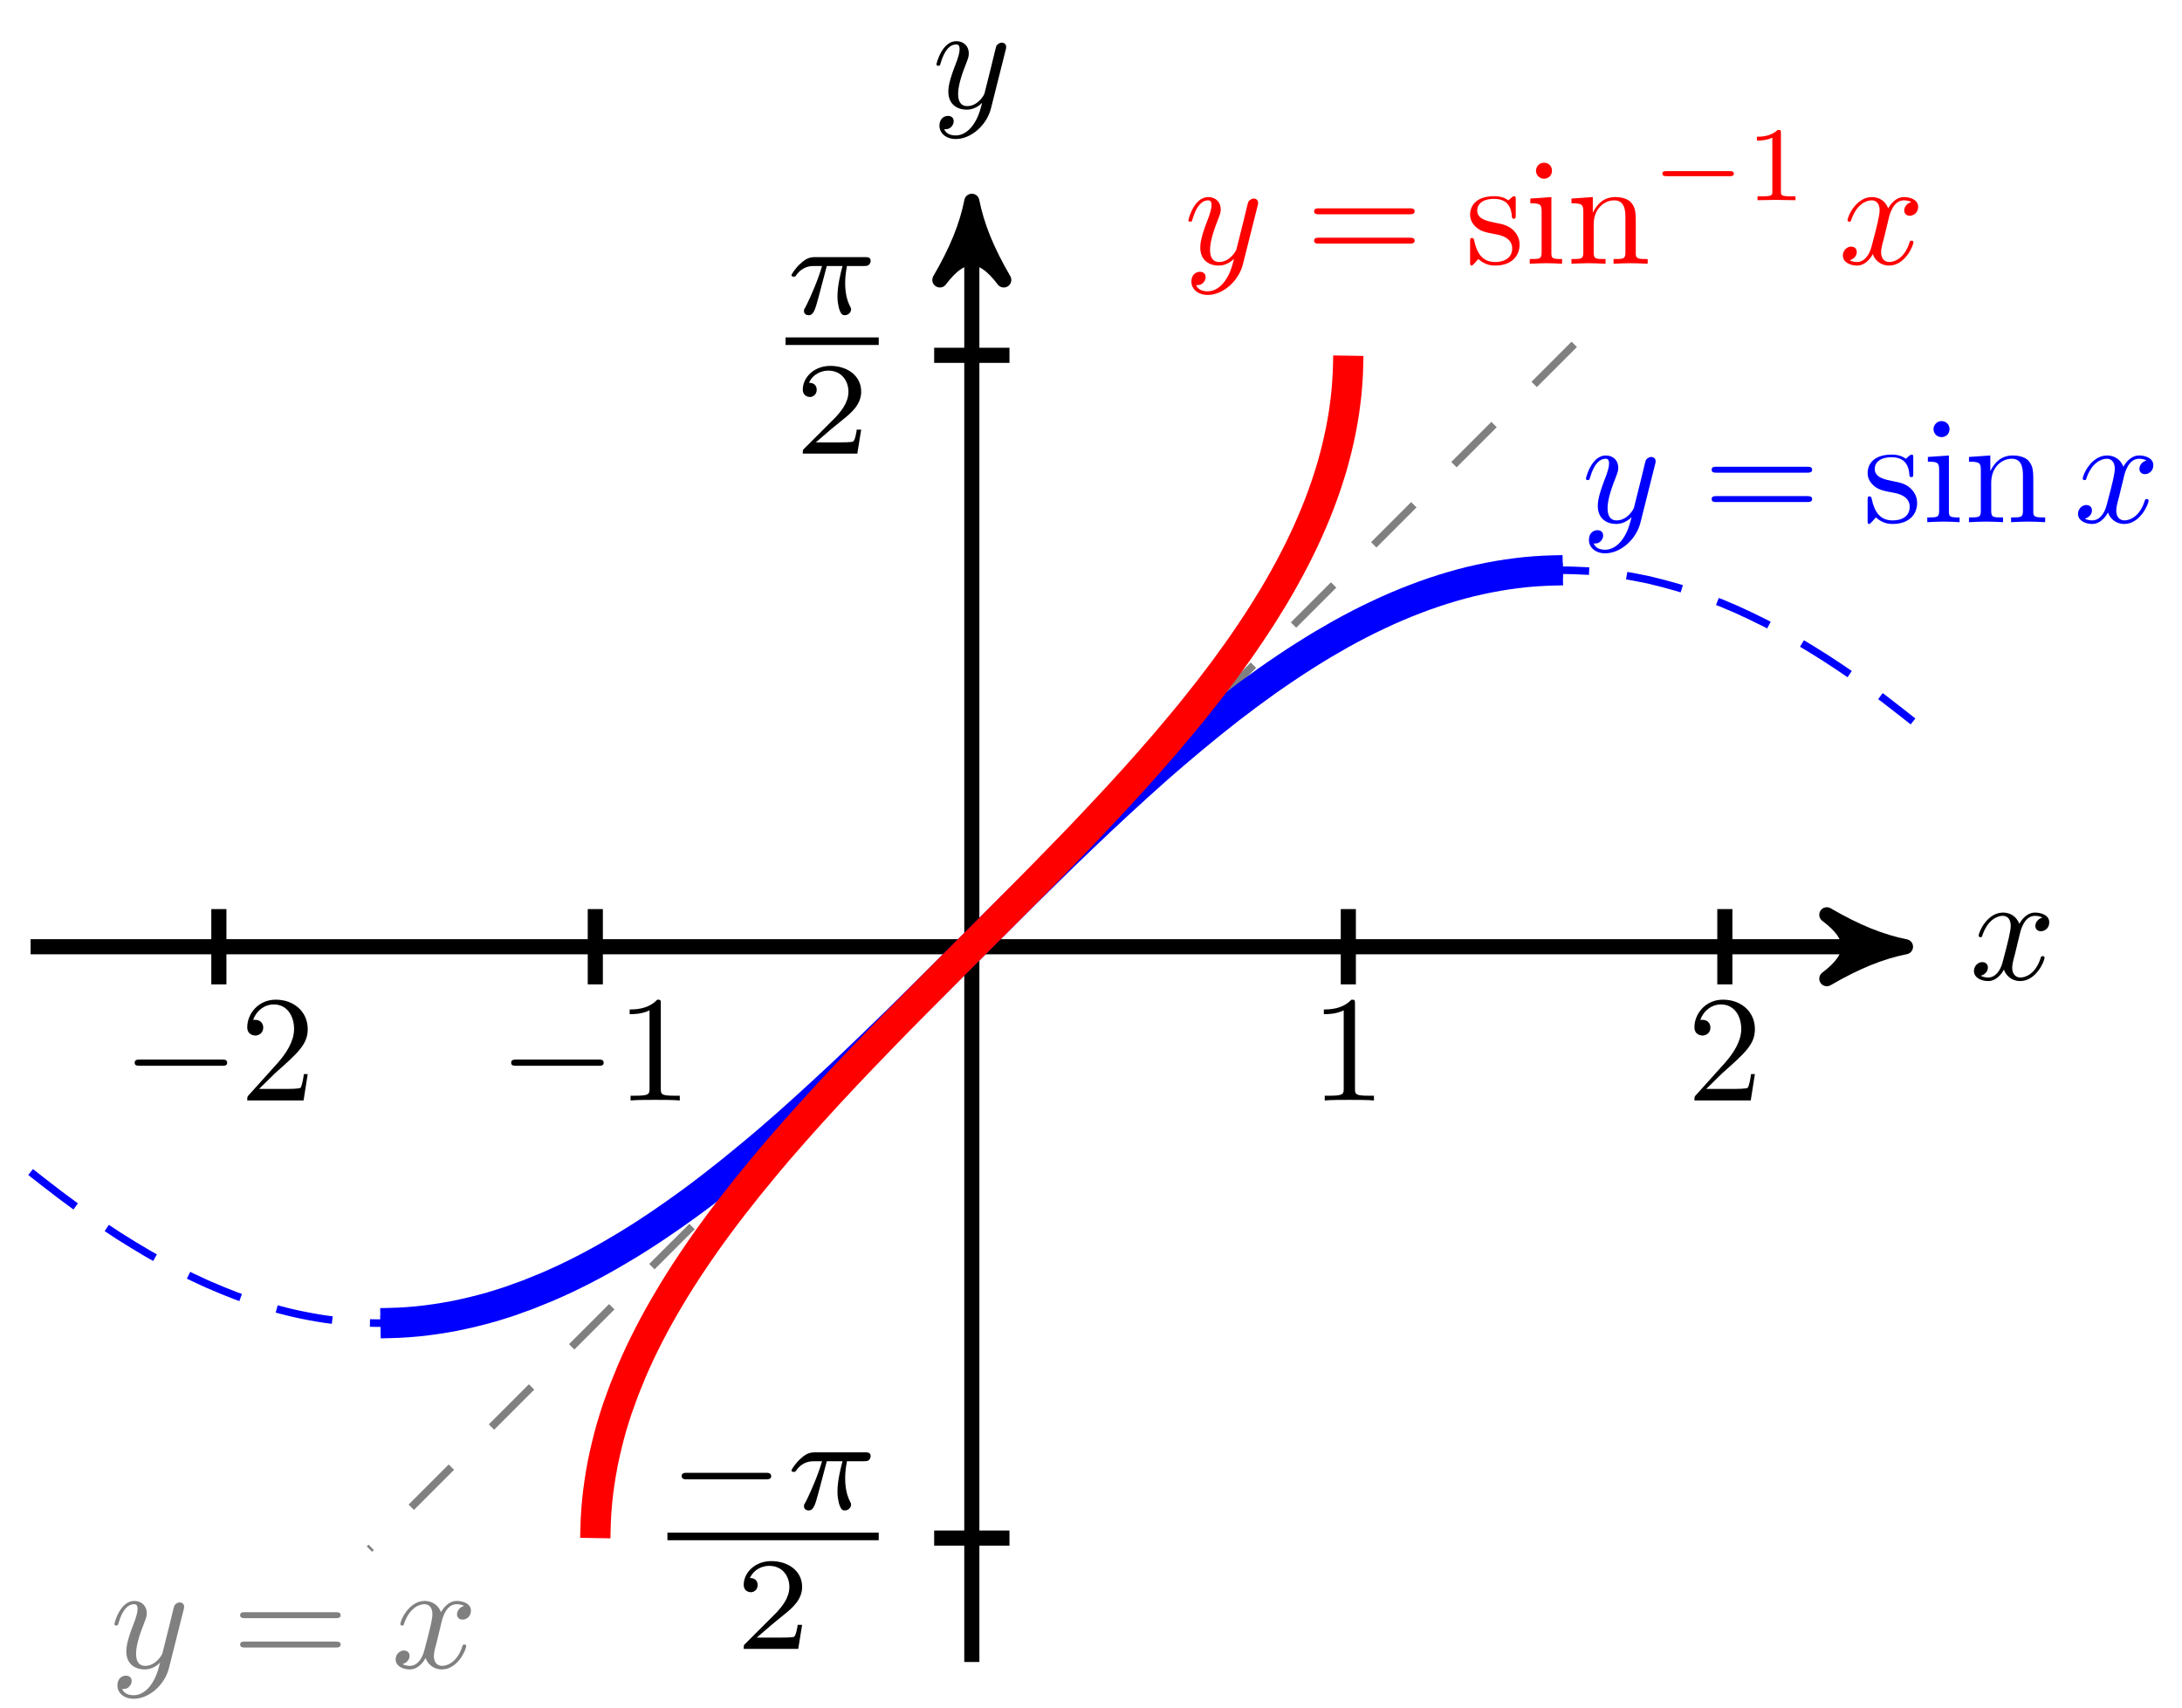<?xml version="1.0" encoding="UTF-8"?>
<svg xmlns="http://www.w3.org/2000/svg" xmlns:xlink="http://www.w3.org/1999/xlink" width="115pt" height="90pt" viewBox="0 0 115 90" version="1.1">
<defs>
<g>
<symbol overflow="visible" id="glyph0-0">
<path style="stroke:none;" d=""/>
</symbol>
<symbol overflow="visible" id="glyph0-1">
<path style="stroke:none;" d="M 2.656 -2.406 C 2.703 -2.609 2.891 -3.344 3.453 -3.344 C 3.484 -3.344 3.688 -3.344 3.844 -3.25 C 3.625 -3.203 3.469 -3 3.469 -2.812 C 3.469 -2.688 3.547 -2.531 3.766 -2.531 C 3.938 -2.531 4.203 -2.672 4.203 -3 C 4.203 -3.406 3.734 -3.516 3.453 -3.516 C 3 -3.516 2.719 -3.094 2.625 -2.922 C 2.422 -3.438 1.984 -3.516 1.766 -3.516 C 0.938 -3.516 0.484 -2.5 0.484 -2.297 C 0.484 -2.219 0.562 -2.219 0.578 -2.219 C 0.641 -2.219 0.656 -2.234 0.672 -2.297 C 0.953 -3.141 1.469 -3.344 1.75 -3.344 C 1.891 -3.344 2.172 -3.281 2.172 -2.812 C 2.172 -2.562 2.047 -2.031 1.75 -0.922 C 1.625 -0.422 1.344 -0.094 0.984 -0.094 C 0.938 -0.094 0.75 -0.094 0.594 -0.188 C 0.781 -0.234 0.969 -0.391 0.969 -0.625 C 0.969 -0.844 0.781 -0.906 0.672 -0.906 C 0.438 -0.906 0.234 -0.688 0.234 -0.438 C 0.234 -0.078 0.625 0.094 0.984 0.094 C 1.5 0.094 1.797 -0.469 1.812 -0.516 C 1.906 -0.219 2.203 0.094 2.672 0.094 C 3.5 0.094 3.953 -0.938 3.953 -1.141 C 3.953 -1.219 3.875 -1.219 3.859 -1.219 C 3.781 -1.219 3.766 -1.188 3.75 -1.125 C 3.484 -0.281 2.953 -0.094 2.688 -0.094 C 2.375 -0.094 2.25 -0.344 2.25 -0.609 C 2.25 -0.781 2.297 -0.969 2.391 -1.312 Z M 2.656 -2.406 "/>
</symbol>
<symbol overflow="visible" id="glyph0-2">
<path style="stroke:none;" d="M 3.875 -3.031 C 3.906 -3.141 3.906 -3.156 3.906 -3.219 C 3.906 -3.359 3.797 -3.438 3.672 -3.438 C 3.594 -3.438 3.469 -3.391 3.391 -3.266 C 3.375 -3.234 3.312 -2.984 3.281 -2.844 C 3.234 -2.625 3.172 -2.422 3.125 -2.203 L 2.766 -0.766 C 2.734 -0.641 2.391 -0.094 1.859 -0.094 C 1.453 -0.094 1.375 -0.438 1.375 -0.734 C 1.375 -1.094 1.5 -1.594 1.781 -2.297 C 1.906 -2.625 1.938 -2.703 1.938 -2.875 C 1.938 -3.234 1.688 -3.516 1.281 -3.516 C 0.531 -3.516 0.234 -2.359 0.234 -2.297 C 0.234 -2.219 0.312 -2.219 0.328 -2.219 C 0.406 -2.219 0.422 -2.234 0.453 -2.359 C 0.672 -3.109 0.984 -3.344 1.266 -3.344 C 1.328 -3.344 1.453 -3.344 1.453 -3.094 C 1.453 -2.891 1.375 -2.688 1.328 -2.531 C 1 -1.688 0.859 -1.234 0.859 -0.859 C 0.859 -0.156 1.359 0.094 1.828 0.094 C 2.141 0.094 2.422 -0.047 2.641 -0.266 C 2.531 0.141 2.438 0.531 2.125 0.953 C 1.906 1.234 1.609 1.453 1.25 1.453 C 1.125 1.453 0.766 1.438 0.641 1.125 C 0.766 1.125 0.875 1.125 0.984 1.031 C 1.062 0.953 1.141 0.859 1.141 0.703 C 1.141 0.453 0.922 0.422 0.844 0.422 C 0.656 0.422 0.391 0.547 0.391 0.938 C 0.391 1.344 0.75 1.641 1.25 1.641 C 2.062 1.641 2.891 0.906 3.109 0.016 Z M 3.875 -3.031 "/>
</symbol>
<symbol overflow="visible" id="glyph1-0">
<path style="stroke:none;" d=""/>
</symbol>
<symbol overflow="visible" id="glyph1-1">
<path style="stroke:none;" d="M 5.188 -1.578 C 5.297 -1.578 5.469 -1.578 5.469 -1.734 C 5.469 -1.922 5.297 -1.922 5.188 -1.922 L 1.031 -1.922 C 0.922 -1.922 0.75 -1.922 0.75 -1.75 C 0.75 -1.578 0.906 -1.578 1.031 -1.578 Z M 5.188 -1.578 "/>
</symbol>
<symbol overflow="visible" id="glyph2-0">
<path style="stroke:none;" d=""/>
</symbol>
<symbol overflow="visible" id="glyph2-1">
<path style="stroke:none;" d="M 2.172 -2.531 L 3 -2.531 C 2.891 -2.109 2.734 -1.484 2.734 -0.922 C 2.734 -0.641 2.781 -0.453 2.812 -0.312 C 2.922 0.047 3.016 0.062 3.125 0.062 C 3.297 0.062 3.453 -0.078 3.453 -0.25 C 3.453 -0.297 3.438 -0.328 3.406 -0.391 C 3.266 -0.656 3.141 -1.047 3.141 -1.625 C 3.141 -1.75 3.141 -2.031 3.234 -2.531 L 4.109 -2.531 C 4.234 -2.531 4.297 -2.531 4.375 -2.578 C 4.469 -2.656 4.484 -2.766 4.484 -2.797 C 4.484 -3 4.312 -3 4.188 -3 L 1.562 -3 C 1.281 -3 1.078 -2.938 0.766 -2.641 C 0.578 -2.484 0.312 -2.109 0.312 -2.047 C 0.312 -1.969 0.406 -1.969 0.438 -1.969 C 0.516 -1.969 0.516 -1.984 0.562 -2.047 C 0.906 -2.531 1.344 -2.531 1.5 -2.531 L 1.922 -2.531 C 1.703 -1.766 1.328 -0.938 1.125 -0.516 C 1.078 -0.438 1.016 -0.281 0.984 -0.266 C 0.984 -0.234 0.969 -0.203 0.969 -0.156 C 0.969 -0.047 1.047 0.062 1.219 0.062 C 1.484 0.062 1.562 -0.25 1.734 -0.875 Z M 2.172 -2.531 "/>
</symbol>
<symbol overflow="visible" id="glyph3-0">
<path style="stroke:none;" d=""/>
</symbol>
<symbol overflow="visible" id="glyph3-1">
<path style="stroke:none;" d="M 3.516 -1.266 L 3.281 -1.266 C 3.266 -1.109 3.188 -0.703 3.094 -0.641 C 3.047 -0.594 2.516 -0.594 2.406 -0.594 L 1.125 -0.594 C 1.859 -1.234 2.109 -1.438 2.516 -1.766 C 3.031 -2.172 3.516 -2.609 3.516 -3.266 C 3.516 -4.109 2.781 -4.625 1.891 -4.625 C 1.031 -4.625 0.438 -4.016 0.438 -3.375 C 0.438 -3.031 0.734 -2.984 0.812 -2.984 C 0.969 -2.984 1.172 -3.109 1.172 -3.359 C 1.172 -3.484 1.125 -3.734 0.766 -3.734 C 0.984 -4.219 1.453 -4.375 1.781 -4.375 C 2.484 -4.375 2.844 -3.828 2.844 -3.266 C 2.844 -2.656 2.406 -2.188 2.188 -1.938 L 0.516 -0.266 C 0.438 -0.203 0.438 -0.188 0.438 0 L 3.312 0 Z M 3.516 -1.266 "/>
</symbol>
<symbol overflow="visible" id="glyph4-0">
<path style="stroke:none;" d=""/>
</symbol>
<symbol overflow="visible" id="glyph4-1">
<path style="stroke:none;" d="M 5.25 -1.828 C 5.391 -1.828 5.531 -1.828 5.531 -1.984 C 5.531 -2.156 5.391 -2.156 5.25 -2.156 L 0.938 -2.156 C 0.812 -2.156 0.656 -2.156 0.656 -1.984 C 0.656 -1.828 0.812 -1.828 0.938 -1.828 Z M 5.25 -1.828 "/>
</symbol>
<symbol overflow="visible" id="glyph5-0">
<path style="stroke:none;" d=""/>
</symbol>
<symbol overflow="visible" id="glyph5-1">
<path style="stroke:none;" d="M 1.016 -0.609 L 1.859 -1.438 C 3.094 -2.531 3.578 -2.969 3.578 -3.766 C 3.578 -4.672 2.859 -5.312 1.891 -5.312 C 0.984 -5.312 0.391 -4.578 0.391 -3.859 C 0.391 -3.422 0.797 -3.422 0.828 -3.422 C 0.953 -3.422 1.234 -3.516 1.234 -3.844 C 1.234 -4.047 1.094 -4.25 0.812 -4.25 C 0.75 -4.25 0.734 -4.25 0.703 -4.25 C 0.891 -4.766 1.328 -5.062 1.781 -5.062 C 2.516 -5.062 2.859 -4.422 2.859 -3.766 C 2.859 -3.125 2.453 -2.5 2.016 -2 L 0.484 -0.297 C 0.391 -0.203 0.391 -0.188 0.391 0 L 3.359 0 L 3.578 -1.391 L 3.375 -1.391 C 3.344 -1.141 3.281 -0.797 3.203 -0.672 C 3.141 -0.609 2.625 -0.609 2.453 -0.609 Z M 1.016 -0.609 "/>
</symbol>
<symbol overflow="visible" id="glyph5-2">
<path style="stroke:none;" d="M 2.344 -5.094 C 2.344 -5.297 2.344 -5.312 2.156 -5.312 C 1.672 -4.797 0.969 -4.797 0.703 -4.797 L 0.703 -4.547 C 0.875 -4.547 1.344 -4.547 1.75 -4.75 L 1.75 -0.625 C 1.75 -0.344 1.734 -0.25 1.016 -0.25 L 0.75 -0.25 L 0.75 0 C 1.031 -0.031 1.734 -0.031 2.047 -0.031 C 2.359 -0.031 3.062 -0.031 3.344 0 L 3.344 -0.25 L 3.078 -0.25 C 2.359 -0.25 2.344 -0.328 2.344 -0.625 Z M 2.344 -5.094 "/>
</symbol>
<symbol overflow="visible" id="glyph5-3">
<path style="stroke:none;" d="M 5.469 -2.609 C 5.594 -2.609 5.75 -2.609 5.75 -2.766 C 5.75 -2.922 5.594 -2.922 5.484 -2.922 L 0.703 -2.922 C 0.594 -2.922 0.453 -2.922 0.453 -2.766 C 0.453 -2.609 0.594 -2.609 0.719 -2.609 Z M 5.484 -1.062 C 5.594 -1.062 5.75 -1.062 5.75 -1.219 C 5.75 -1.375 5.594 -1.375 5.469 -1.375 L 0.719 -1.375 C 0.594 -1.375 0.453 -1.375 0.453 -1.219 C 0.453 -1.062 0.594 -1.062 0.703 -1.062 Z M 5.484 -1.062 "/>
</symbol>
<symbol overflow="visible" id="glyph5-4">
<path style="stroke:none;" d="M 1.656 -1.547 C 1.828 -1.516 2.484 -1.391 2.484 -0.812 C 2.484 -0.406 2.203 -0.094 1.578 -0.094 C 0.922 -0.094 0.625 -0.547 0.484 -1.219 C 0.453 -1.328 0.453 -1.359 0.359 -1.359 C 0.266 -1.359 0.266 -1.297 0.266 -1.156 L 0.266 -0.109 C 0.266 0.031 0.266 0.094 0.344 0.094 C 0.391 0.094 0.391 0.078 0.547 -0.078 C 0.562 -0.094 0.562 -0.109 0.703 -0.25 C 1.062 0.078 1.422 0.094 1.578 0.094 C 2.5 0.094 2.875 -0.453 2.875 -1.016 C 2.875 -1.438 2.625 -1.688 2.531 -1.781 C 2.266 -2.031 1.953 -2.094 1.625 -2.156 C 1.172 -2.25 0.641 -2.344 0.641 -2.812 C 0.641 -3.094 0.859 -3.422 1.531 -3.422 C 2.422 -3.422 2.453 -2.703 2.469 -2.453 C 2.484 -2.375 2.547 -2.375 2.562 -2.375 C 2.672 -2.375 2.672 -2.422 2.672 -2.578 L 2.672 -3.375 C 2.672 -3.516 2.672 -3.562 2.578 -3.562 C 2.547 -3.562 2.531 -3.562 2.422 -3.469 C 2.406 -3.438 2.312 -3.375 2.281 -3.344 C 1.984 -3.562 1.656 -3.562 1.531 -3.562 C 0.562 -3.562 0.266 -3.031 0.266 -2.594 C 0.266 -2.312 0.391 -2.094 0.609 -1.906 C 0.859 -1.703 1.078 -1.656 1.656 -1.547 Z M 1.656 -1.547 "/>
</symbol>
<symbol overflow="visible" id="glyph5-5">
<path style="stroke:none;" d="M 1.406 -3.516 L 0.297 -3.438 L 0.297 -3.188 C 0.812 -3.188 0.891 -3.141 0.891 -2.75 L 0.891 -0.609 C 0.891 -0.25 0.797 -0.25 0.266 -0.25 L 0.266 0 C 0.516 -0.016 0.953 -0.031 1.141 -0.031 C 1.422 -0.031 1.703 -0.016 1.969 0 L 1.969 -0.25 C 1.438 -0.25 1.406 -0.281 1.406 -0.594 Z M 1.438 -4.906 C 1.438 -5.156 1.25 -5.328 1.016 -5.328 C 0.766 -5.328 0.594 -5.109 0.594 -4.906 C 0.594 -4.688 0.766 -4.484 1.016 -4.484 C 1.25 -4.484 1.438 -4.656 1.438 -4.906 Z M 1.438 -4.906 "/>
</symbol>
<symbol overflow="visible" id="glyph5-6">
<path style="stroke:none;" d="M 0.875 -2.734 L 0.875 -0.609 C 0.875 -0.25 0.781 -0.25 0.25 -0.25 L 0.25 0 C 0.531 -0.016 0.938 -0.031 1.156 -0.031 C 1.359 -0.031 1.781 -0.016 2.047 0 L 2.047 -0.25 C 1.516 -0.25 1.422 -0.25 1.422 -0.609 L 1.422 -2.078 C 1.422 -2.906 1.984 -3.344 2.5 -3.344 C 3 -3.344 3.094 -2.922 3.094 -2.469 L 3.094 -0.609 C 3.094 -0.25 3 -0.25 2.469 -0.25 L 2.469 0 C 2.75 -0.016 3.156 -0.031 3.375 -0.031 C 3.578 -0.031 4 -0.016 4.266 0 L 4.266 -0.25 C 3.844 -0.25 3.656 -0.25 3.641 -0.484 L 3.641 -2.016 C 3.641 -2.688 3.641 -2.938 3.391 -3.234 C 3.281 -3.359 3.016 -3.516 2.562 -3.516 C 1.969 -3.516 1.609 -3.172 1.375 -2.688 L 1.375 -3.516 L 0.25 -3.438 L 0.25 -3.188 C 0.812 -3.188 0.875 -3.125 0.875 -2.734 Z M 0.875 -2.734 "/>
</symbol>
<symbol overflow="visible" id="glyph6-0">
<path style="stroke:none;" d=""/>
</symbol>
<symbol overflow="visible" id="glyph6-1">
<path style="stroke:none;" d="M 4.156 -1.266 C 4.234 -1.266 4.375 -1.266 4.375 -1.391 C 4.375 -1.531 4.25 -1.531 4.156 -1.531 L 0.828 -1.531 C 0.734 -1.531 0.609 -1.531 0.609 -1.406 C 0.609 -1.266 0.734 -1.266 0.828 -1.266 Z M 4.156 -1.266 "/>
</symbol>
<symbol overflow="visible" id="glyph7-0">
<path style="stroke:none;" d=""/>
</symbol>
<symbol overflow="visible" id="glyph7-1">
<path style="stroke:none;" d="M 1.875 -3.547 C 1.875 -3.703 1.859 -3.703 1.703 -3.703 C 1.344 -3.359 0.844 -3.344 0.609 -3.344 L 0.609 -3.141 C 0.734 -3.141 1.109 -3.141 1.422 -3.297 L 1.422 -0.453 C 1.422 -0.266 1.422 -0.203 0.859 -0.203 L 0.641 -0.203 L 0.641 0 C 0.75 0 1.438 -0.016 1.641 -0.016 C 1.812 -0.016 2.516 0 2.641 0 L 2.641 -0.203 L 2.422 -0.203 C 1.875 -0.203 1.875 -0.266 1.875 -0.453 Z M 1.875 -3.547 "/>
</symbol>
</g>
</defs>
<g id="surface1">
<path style="fill:none;stroke-width:0.797;stroke-linecap:butt;stroke-linejoin:miter;stroke:rgb(0%,0%,0%);stroke-opacity:1;stroke-miterlimit:10;" d="M -49.606 -0.001 L 48.172 -0.001 " transform="matrix(1,0,0,-1,51.219,49.898)"/>
<path style="fill-rule:nonzero;fill:rgb(0%,0%,0%);fill-opacity:1;stroke-width:0.797;stroke-linecap:butt;stroke-linejoin:round;stroke:rgb(0%,0%,0%);stroke-opacity:1;stroke-miterlimit:10;" d="M 1.035 -0.001 C -0.258 0.257 -1.555 0.777 -3.11 1.683 C -1.555 0.519 -1.555 -0.516 -3.11 -1.684 C -1.555 -0.778 -0.258 -0.259 1.035 -0.001 Z M 1.035 -0.001 " transform="matrix(1,0,0,-1,99.391,49.898)"/>
<g style="fill:rgb(0%,0%,0%);fill-opacity:1;">
  <use xlink:href="#glyph0-1" x="103.801" y="51.614"/>
</g>
<path style="fill:none;stroke-width:0.797;stroke-linecap:butt;stroke-linejoin:miter;stroke:rgb(0%,0%,0%);stroke-opacity:1;stroke-miterlimit:10;" d="M -0 -37.699 L -0 38.252 " transform="matrix(1,0,0,-1,51.219,49.898)"/>
<path style="fill-rule:nonzero;fill:rgb(0%,0%,0%);fill-opacity:1;stroke-width:0.797;stroke-linecap:butt;stroke-linejoin:round;stroke:rgb(0%,0%,0%);stroke-opacity:1;stroke-miterlimit:10;" d="M 1.037 0 C -0.26 0.258 -1.553 0.778 -3.108 1.684 C -1.553 0.52 -1.553 -0.519 -3.108 -1.683 C -1.553 -0.777 -0.26 -0.258 1.037 0 Z M 1.037 0 " transform="matrix(0,-1,-1,0,51.219,11.646)"/>
<g style="fill:rgb(0%,0%,0%);fill-opacity:1;">
  <use xlink:href="#glyph0-2" x="49.122" y="5.686"/>
</g>
<path style="fill:none;stroke-width:0.797;stroke-linecap:butt;stroke-linejoin:miter;stroke:rgb(0%,0%,0%);stroke-opacity:1;stroke-miterlimit:10;" d="M 1.984 -31.168 L -1.985 -31.168 " transform="matrix(1,0,0,-1,51.219,49.898)"/>
<g style="fill:rgb(0%,0%,0%);fill-opacity:1;">
  <use xlink:href="#glyph1-1" x="35.176" y="79.547"/>
</g>
<g style="fill:rgb(0%,0%,0%);fill-opacity:1;">
  <use xlink:href="#glyph2-1" x="41.403" y="79.547"/>
</g>
<path style="fill:none;stroke-width:0.399;stroke-linecap:butt;stroke-linejoin:miter;stroke:rgb(0%,0%,0%);stroke-opacity:1;stroke-miterlimit:10;" d="M 137.414 -33.41 L 148.55 -33.41 " transform="matrix(1,0,0,-1,-102.238,47.57)"/>
<g style="fill:rgb(0%,0%,0%);fill-opacity:1;">
  <use xlink:href="#glyph3-1" x="38.759" y="86.905"/>
</g>
<path style="fill:none;stroke-width:0.797;stroke-linecap:butt;stroke-linejoin:miter;stroke:rgb(0%,0%,0%);stroke-opacity:1;stroke-miterlimit:10;" d="M 1.984 31.171 L -1.985 31.171 " transform="matrix(1,0,0,-1,51.219,49.898)"/>
<g style="fill:rgb(0%,0%,0%);fill-opacity:1;">
  <use xlink:href="#glyph2-1" x="41.403" y="16.551"/>
</g>
<path style="fill:none;stroke-width:0.399;stroke-linecap:butt;stroke-linejoin:miter;stroke:rgb(0%,0%,0%);stroke-opacity:1;stroke-miterlimit:10;" d="M 137.413 -33.41 L 142.323 -33.41 " transform="matrix(1,0,0,-1,-96.011,-15.427)"/>
<g style="fill:rgb(0%,0%,0%);fill-opacity:1;">
  <use xlink:href="#glyph3-1" x="41.872" y="23.909"/>
</g>
<path style="fill:none;stroke-width:0.797;stroke-linecap:butt;stroke-linejoin:miter;stroke:rgb(0%,0%,0%);stroke-opacity:1;stroke-miterlimit:10;" d="M -39.684 1.984 L -39.684 -1.985 " transform="matrix(1,0,0,-1,51.219,49.898)"/>
<g style="fill:rgb(0%,0%,0%);fill-opacity:1;">
  <use xlink:href="#glyph4-1" x="6.441" y="58.001"/>
</g>
<g style="fill:rgb(0%,0%,0%);fill-opacity:1;">
  <use xlink:href="#glyph5-1" x="12.64" y="58.001"/>
</g>
<path style="fill:none;stroke-width:0.797;stroke-linecap:butt;stroke-linejoin:miter;stroke:rgb(0%,0%,0%);stroke-opacity:1;stroke-miterlimit:10;" d="M -19.844 1.984 L -19.844 -1.985 " transform="matrix(1,0,0,-1,51.219,49.898)"/>
<g style="fill:rgb(0%,0%,0%);fill-opacity:1;">
  <use xlink:href="#glyph4-1" x="26.284" y="58.001"/>
</g>
<g style="fill:rgb(0%,0%,0%);fill-opacity:1;">
  <use xlink:href="#glyph5-2" x="32.483" y="58.001"/>
</g>
<path style="fill:none;stroke-width:0.797;stroke-linecap:butt;stroke-linejoin:miter;stroke:rgb(0%,0%,0%);stroke-opacity:1;stroke-miterlimit:10;" d="M 19.843 1.984 L 19.843 -1.985 " transform="matrix(1,0,0,-1,51.219,49.898)"/>
<g style="fill:rgb(0%,0%,0%);fill-opacity:1;">
  <use xlink:href="#glyph5-2" x="69.069" y="58.001"/>
</g>
<path style="fill:none;stroke-width:0.797;stroke-linecap:butt;stroke-linejoin:miter;stroke:rgb(0%,0%,0%);stroke-opacity:1;stroke-miterlimit:10;" d="M 39.687 1.984 L 39.687 -1.985 " transform="matrix(1,0,0,-1,51.219,49.898)"/>
<g style="fill:rgb(0%,0%,0%);fill-opacity:1;">
  <use xlink:href="#glyph5-1" x="88.912" y="58.001"/>
</g>
<path style="fill:none;stroke-width:0.399;stroke-linecap:butt;stroke-linejoin:miter;stroke:rgb(50%,50%,50%);stroke-opacity:1;stroke-dasharray:2.989,2.989;stroke-miterlimit:10;" d="M 31.75 31.749 L -31.75 -31.75 " transform="matrix(1,0,0,-1,51.219,49.898)"/>
<g style="fill:rgb(50%,50%,50%);fill-opacity:1;">
  <use xlink:href="#glyph0-2" x="5.797" y="87.895"/>
</g>
<g style="fill:rgb(50%,50%,50%);fill-opacity:1;">
  <use xlink:href="#glyph5-3" x="12.204" y="87.895"/>
</g>
<g style="fill:rgb(50%,50%,50%);fill-opacity:1;">
  <use xlink:href="#glyph0-1" x="20.617" y="87.895"/>
</g>
<path style="fill:none;stroke-width:0.399;stroke-linecap:butt;stroke-linejoin:miter;stroke:rgb(0%,0%,100%);stroke-opacity:1;stroke-dasharray:2.989,1.993;stroke-miterlimit:10;" d="M -49.606 -11.875 C -49.606 -11.875 -48.489 -12.754 -48.055 -13.079 C -47.625 -13.403 -46.938 -13.903 -46.508 -14.204 C -46.074 -14.504 -45.387 -14.965 -44.957 -15.243 C -44.528 -15.516 -43.836 -15.938 -43.407 -16.188 C -42.977 -16.434 -42.285 -16.813 -41.856 -17.032 C -41.426 -17.254 -40.735 -17.582 -40.305 -17.774 C -39.875 -17.965 -39.184 -18.25 -38.754 -18.411 C -38.324 -18.571 -37.637 -18.801 -37.203 -18.93 C -36.774 -19.059 -36.086 -19.243 -35.657 -19.336 C -35.223 -19.434 -34.535 -19.563 -34.106 -19.625 C -33.676 -19.688 -32.985 -19.762 -32.555 -19.793 C -32.125 -19.825 -31.434 -19.844 -31.004 -19.84 C -30.574 -19.836 -29.883 -19.805 -29.453 -19.77 C -29.024 -19.731 -28.332 -19.645 -27.903 -19.575 C -27.473 -19.504 -26.785 -19.364 -26.352 -19.262 C -25.922 -19.157 -25.235 -18.965 -24.805 -18.828 C -24.371 -18.696 -23.684 -18.45 -23.254 -18.286 C -22.824 -18.118 -22.133 -17.825 -21.703 -17.625 C -21.274 -17.43 -20.582 -17.09 -20.153 -16.864 C -19.723 -16.637 -19.032 -16.246 -18.602 -15.993 C -18.172 -15.739 -17.481 -15.309 -17.051 -15.028 C -16.621 -14.747 -15.934 -14.278 -15.5 -13.973 C -15.071 -13.668 -14.383 -13.157 -13.953 -12.829 C -13.52 -12.5 -12.832 -11.958 -12.403 -11.61 C -11.973 -11.262 -11.281 -10.684 -10.852 -10.317 C -10.422 -9.95 -9.731 -9.348 -9.301 -8.965 C -8.871 -8.579 -8.18 -7.954 -7.75 -7.555 C -7.321 -7.157 -6.629 -6.508 -6.199 -6.098 C -5.77 -5.692 -5.082 -5.024 -4.649 -4.606 C -4.219 -4.188 -3.531 -3.512 -3.102 -3.087 C -2.672 -2.665 -1.981 -1.977 -1.551 -1.548 C -1.121 -1.122 -0.43 -0.43 -0 -0.001 C 0.429 0.429 1.121 1.12 1.551 1.55 C 1.98 1.976 2.672 2.663 3.101 3.089 C 3.531 3.511 4.218 4.191 4.652 4.609 C 5.082 5.027 5.769 5.691 6.199 6.101 C 6.633 6.507 7.32 7.159 7.75 7.554 C 8.179 7.952 8.871 8.581 9.301 8.964 C 9.73 9.347 10.422 9.952 10.851 10.319 C 11.281 10.687 11.972 11.261 12.402 11.608 C 12.832 11.956 13.523 12.503 13.953 12.831 C 14.383 13.159 15.07 13.667 15.504 13.972 C 15.933 14.276 16.621 14.749 17.051 15.03 C 17.484 15.308 18.172 15.741 18.601 15.995 C 19.031 16.249 19.722 16.636 20.152 16.862 C 20.582 17.089 21.273 17.429 21.703 17.628 C 22.133 17.823 22.824 18.116 23.254 18.284 C 23.683 18.452 24.375 18.694 24.804 18.831 C 25.234 18.964 25.922 19.159 26.355 19.261 C 26.785 19.362 27.472 19.503 27.902 19.573 C 28.336 19.643 29.023 19.729 29.453 19.768 C 29.883 19.804 30.574 19.839 31.004 19.843 C 31.433 19.847 32.125 19.823 32.554 19.796 C 32.984 19.765 33.676 19.686 34.105 19.624 C 34.535 19.561 35.226 19.432 35.656 19.339 C 36.086 19.241 36.773 19.061 37.207 18.932 C 37.636 18.804 38.324 18.569 38.754 18.409 C 39.187 18.249 39.875 17.968 40.304 17.776 C 40.734 17.585 41.426 17.253 41.855 17.034 C 42.285 16.811 42.976 16.436 43.406 16.186 C 43.836 15.936 44.527 15.519 44.957 15.241 C 45.386 14.968 46.078 14.503 46.508 14.202 C 46.937 13.905 47.625 13.401 48.058 13.081 C 48.488 12.757 49.605 11.874 49.605 11.874 " transform="matrix(1,0,0,-1,51.219,49.898)"/>
<path style="fill:none;stroke-width:1.594;stroke-linecap:butt;stroke-linejoin:miter;stroke:rgb(0%,0%,100%);stroke-opacity:1;stroke-miterlimit:10;" d="M -31.168 -19.844 C -31.168 -19.844 -30.465 -19.832 -30.196 -19.817 C -29.926 -19.805 -29.492 -19.774 -29.223 -19.746 C -28.949 -19.719 -28.516 -19.668 -28.246 -19.625 C -27.977 -19.586 -27.543 -19.512 -27.274 -19.461 C -27.004 -19.407 -26.571 -19.313 -26.301 -19.246 C -26.032 -19.184 -25.598 -19.067 -25.324 -18.989 C -25.055 -18.91 -24.621 -18.774 -24.352 -18.684 C -24.082 -18.59 -23.649 -18.434 -23.379 -18.332 C -23.11 -18.227 -22.676 -18.051 -22.407 -17.938 C -22.133 -17.821 -21.703 -17.629 -21.43 -17.5 C -21.16 -17.371 -20.727 -17.161 -20.457 -17.02 C -20.188 -16.883 -19.754 -16.649 -19.485 -16.5 C -19.215 -16.348 -18.782 -16.102 -18.512 -15.938 C -18.239 -15.778 -17.805 -15.512 -17.535 -15.34 C -17.266 -15.168 -16.832 -14.887 -16.563 -14.704 C -16.293 -14.524 -15.86 -14.223 -15.59 -14.032 C -15.321 -13.844 -14.887 -13.528 -14.614 -13.329 C -14.344 -13.129 -13.91 -12.801 -13.641 -12.59 C -13.371 -12.383 -12.938 -12.04 -12.668 -11.825 C -12.399 -11.606 -11.965 -11.254 -11.696 -11.028 C -11.422 -10.805 -10.992 -10.438 -10.719 -10.208 C -10.449 -9.973 -10.016 -9.598 -9.746 -9.36 C -9.477 -9.122 -9.043 -8.735 -8.774 -8.489 C -8.504 -8.247 -8.071 -7.848 -7.801 -7.598 C -7.528 -7.348 -7.094 -6.946 -6.824 -6.692 C -6.555 -6.438 -6.121 -6.024 -5.852 -5.766 C -5.582 -5.508 -5.149 -5.09 -4.879 -4.829 C -4.61 -4.567 -4.176 -4.145 -3.903 -3.88 C -3.633 -3.614 -3.199 -3.188 -2.93 -2.919 C -2.66 -2.653 -2.227 -2.223 -1.957 -1.954 C -1.688 -1.684 -1.254 -1.251 -0.985 -0.981 C -0.711 -0.712 -0.281 -0.278 -0.008 -0.009 C 0.261 0.261 0.695 0.695 0.965 0.964 C 1.234 1.234 1.668 1.667 1.937 1.933 C 2.207 2.202 2.64 2.632 2.91 2.902 C 3.183 3.167 3.617 3.597 3.886 3.859 C 4.156 4.124 4.59 4.55 4.859 4.812 C 5.129 5.073 5.562 5.491 5.832 5.749 C 6.101 6.007 6.535 6.421 6.808 6.675 C 7.078 6.929 7.511 7.331 7.781 7.581 C 8.051 7.831 8.484 8.23 8.754 8.472 C 9.023 8.718 9.457 9.105 9.726 9.343 C 10 9.581 10.429 9.96 10.703 10.19 C 10.972 10.421 11.406 10.788 11.676 11.011 C 11.945 11.237 12.379 11.593 12.648 11.808 C 12.918 12.026 13.351 12.366 13.621 12.577 C 13.894 12.784 14.328 13.116 14.597 13.315 C 14.867 13.515 15.301 13.831 15.57 14.022 C 15.84 14.21 16.273 14.511 16.543 14.69 C 16.812 14.874 17.246 15.155 17.519 15.327 C 17.789 15.499 18.222 15.768 18.492 15.929 C 18.761 16.089 19.195 16.339 19.465 16.491 C 19.734 16.64 20.168 16.874 20.437 17.011 C 20.711 17.151 21.144 17.366 21.414 17.491 C 21.683 17.62 22.117 17.815 22.386 17.929 C 22.656 18.046 23.09 18.222 23.359 18.323 C 23.629 18.429 24.062 18.585 24.332 18.675 C 24.605 18.768 25.039 18.905 25.308 18.983 C 25.578 19.061 26.011 19.179 26.281 19.245 C 26.551 19.307 26.984 19.405 27.254 19.456 C 27.523 19.511 27.957 19.585 28.23 19.624 C 28.5 19.663 28.933 19.718 29.203 19.745 C 29.472 19.772 29.906 19.804 30.176 19.815 C 30.445 19.831 31.148 19.843 31.148 19.843 " transform="matrix(1,0,0,-1,51.219,49.898)"/>
<path style="fill:none;stroke-width:0.797;stroke-linecap:butt;stroke-linejoin:miter;stroke:rgb(0%,0%,100%);stroke-opacity:1;stroke-dasharray:2.989,1.993;stroke-miterlimit:10;" d="M -31.168 -19.844 C -31.168 -19.844 -30.465 -19.832 -30.196 -19.817 C -29.926 -19.805 -29.492 -19.774 -29.223 -19.746 C -28.949 -19.719 -28.516 -19.668 -28.246 -19.625 C -27.977 -19.586 -27.543 -19.512 -27.274 -19.461 C -27.004 -19.407 -26.571 -19.313 -26.301 -19.246 C -26.032 -19.184 -25.598 -19.067 -25.324 -18.989 C -25.055 -18.91 -24.621 -18.774 -24.352 -18.684 C -24.082 -18.59 -23.649 -18.434 -23.379 -18.332 C -23.11 -18.227 -22.676 -18.051 -22.407 -17.938 C -22.133 -17.821 -21.703 -17.629 -21.43 -17.5 C -21.16 -17.371 -20.727 -17.161 -20.457 -17.02 C -20.188 -16.883 -19.754 -16.649 -19.485 -16.5 C -19.215 -16.348 -18.782 -16.102 -18.512 -15.938 C -18.239 -15.778 -17.805 -15.512 -17.535 -15.34 C -17.266 -15.168 -16.832 -14.887 -16.563 -14.704 C -16.293 -14.524 -15.86 -14.223 -15.59 -14.032 C -15.321 -13.844 -14.887 -13.528 -14.614 -13.329 C -14.344 -13.129 -13.91 -12.801 -13.641 -12.59 C -13.371 -12.383 -12.938 -12.04 -12.668 -11.825 C -12.399 -11.606 -11.965 -11.254 -11.696 -11.028 C -11.422 -10.805 -10.992 -10.438 -10.719 -10.208 C -10.449 -9.973 -10.016 -9.598 -9.746 -9.36 C -9.477 -9.122 -9.043 -8.735 -8.774 -8.489 C -8.504 -8.247 -8.071 -7.848 -7.801 -7.598 C -7.528 -7.348 -7.094 -6.946 -6.824 -6.692 C -6.555 -6.438 -6.121 -6.024 -5.852 -5.766 C -5.582 -5.508 -5.149 -5.09 -4.879 -4.829 C -4.61 -4.567 -4.176 -4.145 -3.903 -3.88 C -3.633 -3.614 -3.199 -3.188 -2.93 -2.919 C -2.66 -2.653 -2.227 -2.223 -1.957 -1.954 C -1.688 -1.684 -1.254 -1.251 -0.985 -0.981 C -0.711 -0.712 -0.281 -0.278 -0.008 -0.009 C 0.261 0.261 0.695 0.695 0.965 0.964 C 1.234 1.234 1.668 1.667 1.937 1.933 C 2.207 2.202 2.64 2.632 2.91 2.902 C 3.183 3.167 3.617 3.597 3.886 3.859 C 4.156 4.124 4.59 4.55 4.859 4.812 C 5.129 5.073 5.562 5.491 5.832 5.749 C 6.101 6.007 6.535 6.421 6.808 6.675 C 7.078 6.929 7.511 7.331 7.781 7.581 C 8.051 7.831 8.484 8.23 8.754 8.472 C 9.023 8.718 9.457 9.105 9.726 9.343 C 10 9.581 10.429 9.96 10.703 10.19 C 10.972 10.421 11.406 10.788 11.676 11.011 C 11.945 11.237 12.379 11.593 12.648 11.808 C 12.918 12.026 13.351 12.366 13.621 12.577 C 13.894 12.784 14.328 13.116 14.597 13.315 C 14.867 13.515 15.301 13.831 15.57 14.022 C 15.84 14.21 16.273 14.511 16.543 14.69 C 16.812 14.874 17.246 15.155 17.519 15.327 C 17.789 15.499 18.222 15.768 18.492 15.929 C 18.761 16.089 19.195 16.339 19.465 16.491 C 19.734 16.64 20.168 16.874 20.437 17.011 C 20.711 17.151 21.144 17.366 21.414 17.491 C 21.683 17.62 22.117 17.815 22.386 17.929 C 22.656 18.046 23.09 18.222 23.359 18.323 C 23.629 18.429 24.062 18.585 24.332 18.675 C 24.605 18.768 25.039 18.905 25.308 18.983 C 25.578 19.061 26.011 19.179 26.281 19.245 C 26.551 19.307 26.984 19.405 27.254 19.456 C 27.523 19.511 27.957 19.585 28.23 19.624 C 28.5 19.663 28.933 19.718 29.203 19.745 C 29.472 19.772 29.906 19.804 30.176 19.815 C 30.445 19.831 31.148 19.843 31.148 19.843 " transform="matrix(1,0,0,-1,51.219,49.898)"/>
<g style="fill:rgb(0%,0%,100%);fill-opacity:1;">
  <use xlink:href="#glyph0-2" x="83.351" y="27.522"/>
</g>
<g style="fill:rgb(0%,0%,100%);fill-opacity:1;">
  <use xlink:href="#glyph5-3" x="89.758" y="27.522"/>
</g>
<g style="fill:rgb(0%,0%,100%);fill-opacity:1;">
  <use xlink:href="#glyph5-4" x="98.165" y="27.522"/>
  <use xlink:href="#glyph5-5" x="101.309" y="27.522"/>
  <use xlink:href="#glyph5-6" x="103.523" y="27.522"/>
</g>
<g style="fill:rgb(0%,0%,100%);fill-opacity:1;">
  <use xlink:href="#glyph0-1" x="109.285" y="27.522"/>
</g>
<path style="fill:none;stroke-width:1.594;stroke-linecap:butt;stroke-linejoin:miter;stroke:rgb(100%,0%,0%);stroke-opacity:1;stroke-miterlimit:10;" d="M -19.844 -31.168 C -19.844 -31.168 -19.832 -30.465 -19.817 -30.195 C -19.805 -29.926 -19.774 -29.492 -19.746 -29.223 C -19.719 -28.949 -19.668 -28.516 -19.625 -28.246 C -19.586 -27.977 -19.512 -27.543 -19.461 -27.274 C -19.407 -27.004 -19.313 -26.571 -19.246 -26.301 C -19.184 -26.031 -19.067 -25.598 -18.989 -25.324 C -18.91 -25.055 -18.774 -24.621 -18.684 -24.352 C -18.59 -24.082 -18.434 -23.649 -18.332 -23.379 C -18.227 -23.11 -18.051 -22.676 -17.938 -22.407 C -17.821 -22.133 -17.629 -21.703 -17.5 -21.43 C -17.371 -21.16 -17.16 -20.727 -17.02 -20.457 C -16.883 -20.188 -16.649 -19.754 -16.5 -19.485 C -16.348 -19.215 -16.102 -18.782 -15.938 -18.512 C -15.778 -18.239 -15.512 -17.805 -15.34 -17.536 C -15.168 -17.266 -14.887 -16.832 -14.703 -16.563 C -14.524 -16.293 -14.223 -15.86 -14.035 -15.59 C -13.844 -15.317 -13.528 -14.887 -13.328 -14.614 C -13.129 -14.344 -12.801 -13.911 -12.59 -13.641 C -12.383 -13.372 -12.039 -12.938 -11.824 -12.668 C -11.606 -12.399 -11.254 -11.965 -11.028 -11.696 C -10.805 -11.422 -10.438 -10.989 -10.207 -10.719 C -9.973 -10.45 -9.598 -10.016 -9.36 -9.747 C -9.121 -9.477 -8.735 -9.044 -8.489 -8.774 C -8.246 -8.504 -7.848 -8.071 -7.598 -7.797 C -7.348 -7.528 -6.946 -7.094 -6.692 -6.825 C -6.438 -6.555 -6.024 -6.122 -5.766 -5.852 C -5.508 -5.583 -5.09 -5.149 -4.828 -4.88 C -4.567 -4.606 -4.145 -4.176 -3.879 -3.903 C -3.614 -3.633 -3.188 -3.2 -2.918 -2.93 C -2.653 -2.661 -2.223 -2.227 -1.953 -1.958 C -1.684 -1.688 -1.25 -1.255 -0.981 -0.981 C -0.711 -0.712 -0.278 -0.278 -0.008 -0.009 C 0.261 0.261 0.695 0.695 0.965 0.964 C 1.234 1.234 1.664 1.667 1.933 1.937 C 2.203 2.21 2.633 2.64 2.902 2.913 C 3.168 3.183 3.597 3.616 3.859 3.886 C 4.125 4.155 4.547 4.589 4.808 4.859 C 5.074 5.128 5.492 5.562 5.75 5.831 C 6.008 6.105 6.418 6.538 6.672 6.808 C 6.929 7.077 7.332 7.511 7.582 7.78 C 7.832 8.05 8.226 8.483 8.472 8.753 C 8.715 9.023 9.105 9.456 9.344 9.73 C 9.582 9.999 9.957 10.433 10.191 10.702 C 10.422 10.972 10.789 11.405 11.011 11.675 C 11.238 11.944 11.594 12.378 11.808 12.647 C 12.027 12.921 12.367 13.354 12.578 13.624 C 12.785 13.894 13.113 14.327 13.316 14.597 C 13.515 14.866 13.828 15.3 14.019 15.569 C 14.211 15.839 14.511 16.272 14.691 16.546 C 14.875 16.815 15.156 17.249 15.328 17.518 C 15.5 17.788 15.765 18.222 15.929 18.491 C 16.09 18.761 16.34 19.194 16.488 19.464 C 16.64 19.737 16.871 20.167 17.011 20.44 C 17.152 20.71 17.363 21.143 17.492 21.413 C 17.621 21.682 17.812 22.116 17.929 22.386 C 18.047 22.655 18.222 23.089 18.324 23.358 C 18.429 23.632 18.586 24.065 18.676 24.335 C 18.769 24.604 18.902 25.038 18.984 25.307 C 19.062 25.577 19.176 26.01 19.242 26.28 C 19.308 26.55 19.406 26.983 19.457 27.257 C 19.511 27.526 19.586 27.96 19.625 28.229 C 19.664 28.499 19.718 28.932 19.746 29.202 C 19.769 29.471 19.804 29.905 19.816 30.174 C 19.832 30.448 19.843 31.151 19.843 31.151 " transform="matrix(1,0,0,-1,51.219,49.898)"/>
<g style="fill:rgb(100%,0%,0%);fill-opacity:1;">
  <use xlink:href="#glyph0-2" x="62.4" y="13.903"/>
</g>
<g style="fill:rgb(100%,0%,0%);fill-opacity:1;">
  <use xlink:href="#glyph5-3" x="68.807" y="13.903"/>
</g>
<g style="fill:rgb(100%,0%,0%);fill-opacity:1;">
  <use xlink:href="#glyph5-4" x="77.214" y="13.903"/>
  <use xlink:href="#glyph5-5" x="80.358" y="13.903"/>
  <use xlink:href="#glyph5-6" x="82.572" y="13.903"/>
</g>
<g style="fill:rgb(100%,0%,0%);fill-opacity:1;">
  <use xlink:href="#glyph6-1" x="87.006" y="10.551"/>
</g>
<g style="fill:rgb(100%,0%,0%);fill-opacity:1;">
  <use xlink:href="#glyph7-1" x="91.987" y="10.551"/>
</g>
<g style="fill:rgb(100%,0%,0%);fill-opacity:1;">
  <use xlink:href="#glyph0-1" x="96.891" y="13.903"/>
</g>
</g>
</svg>
